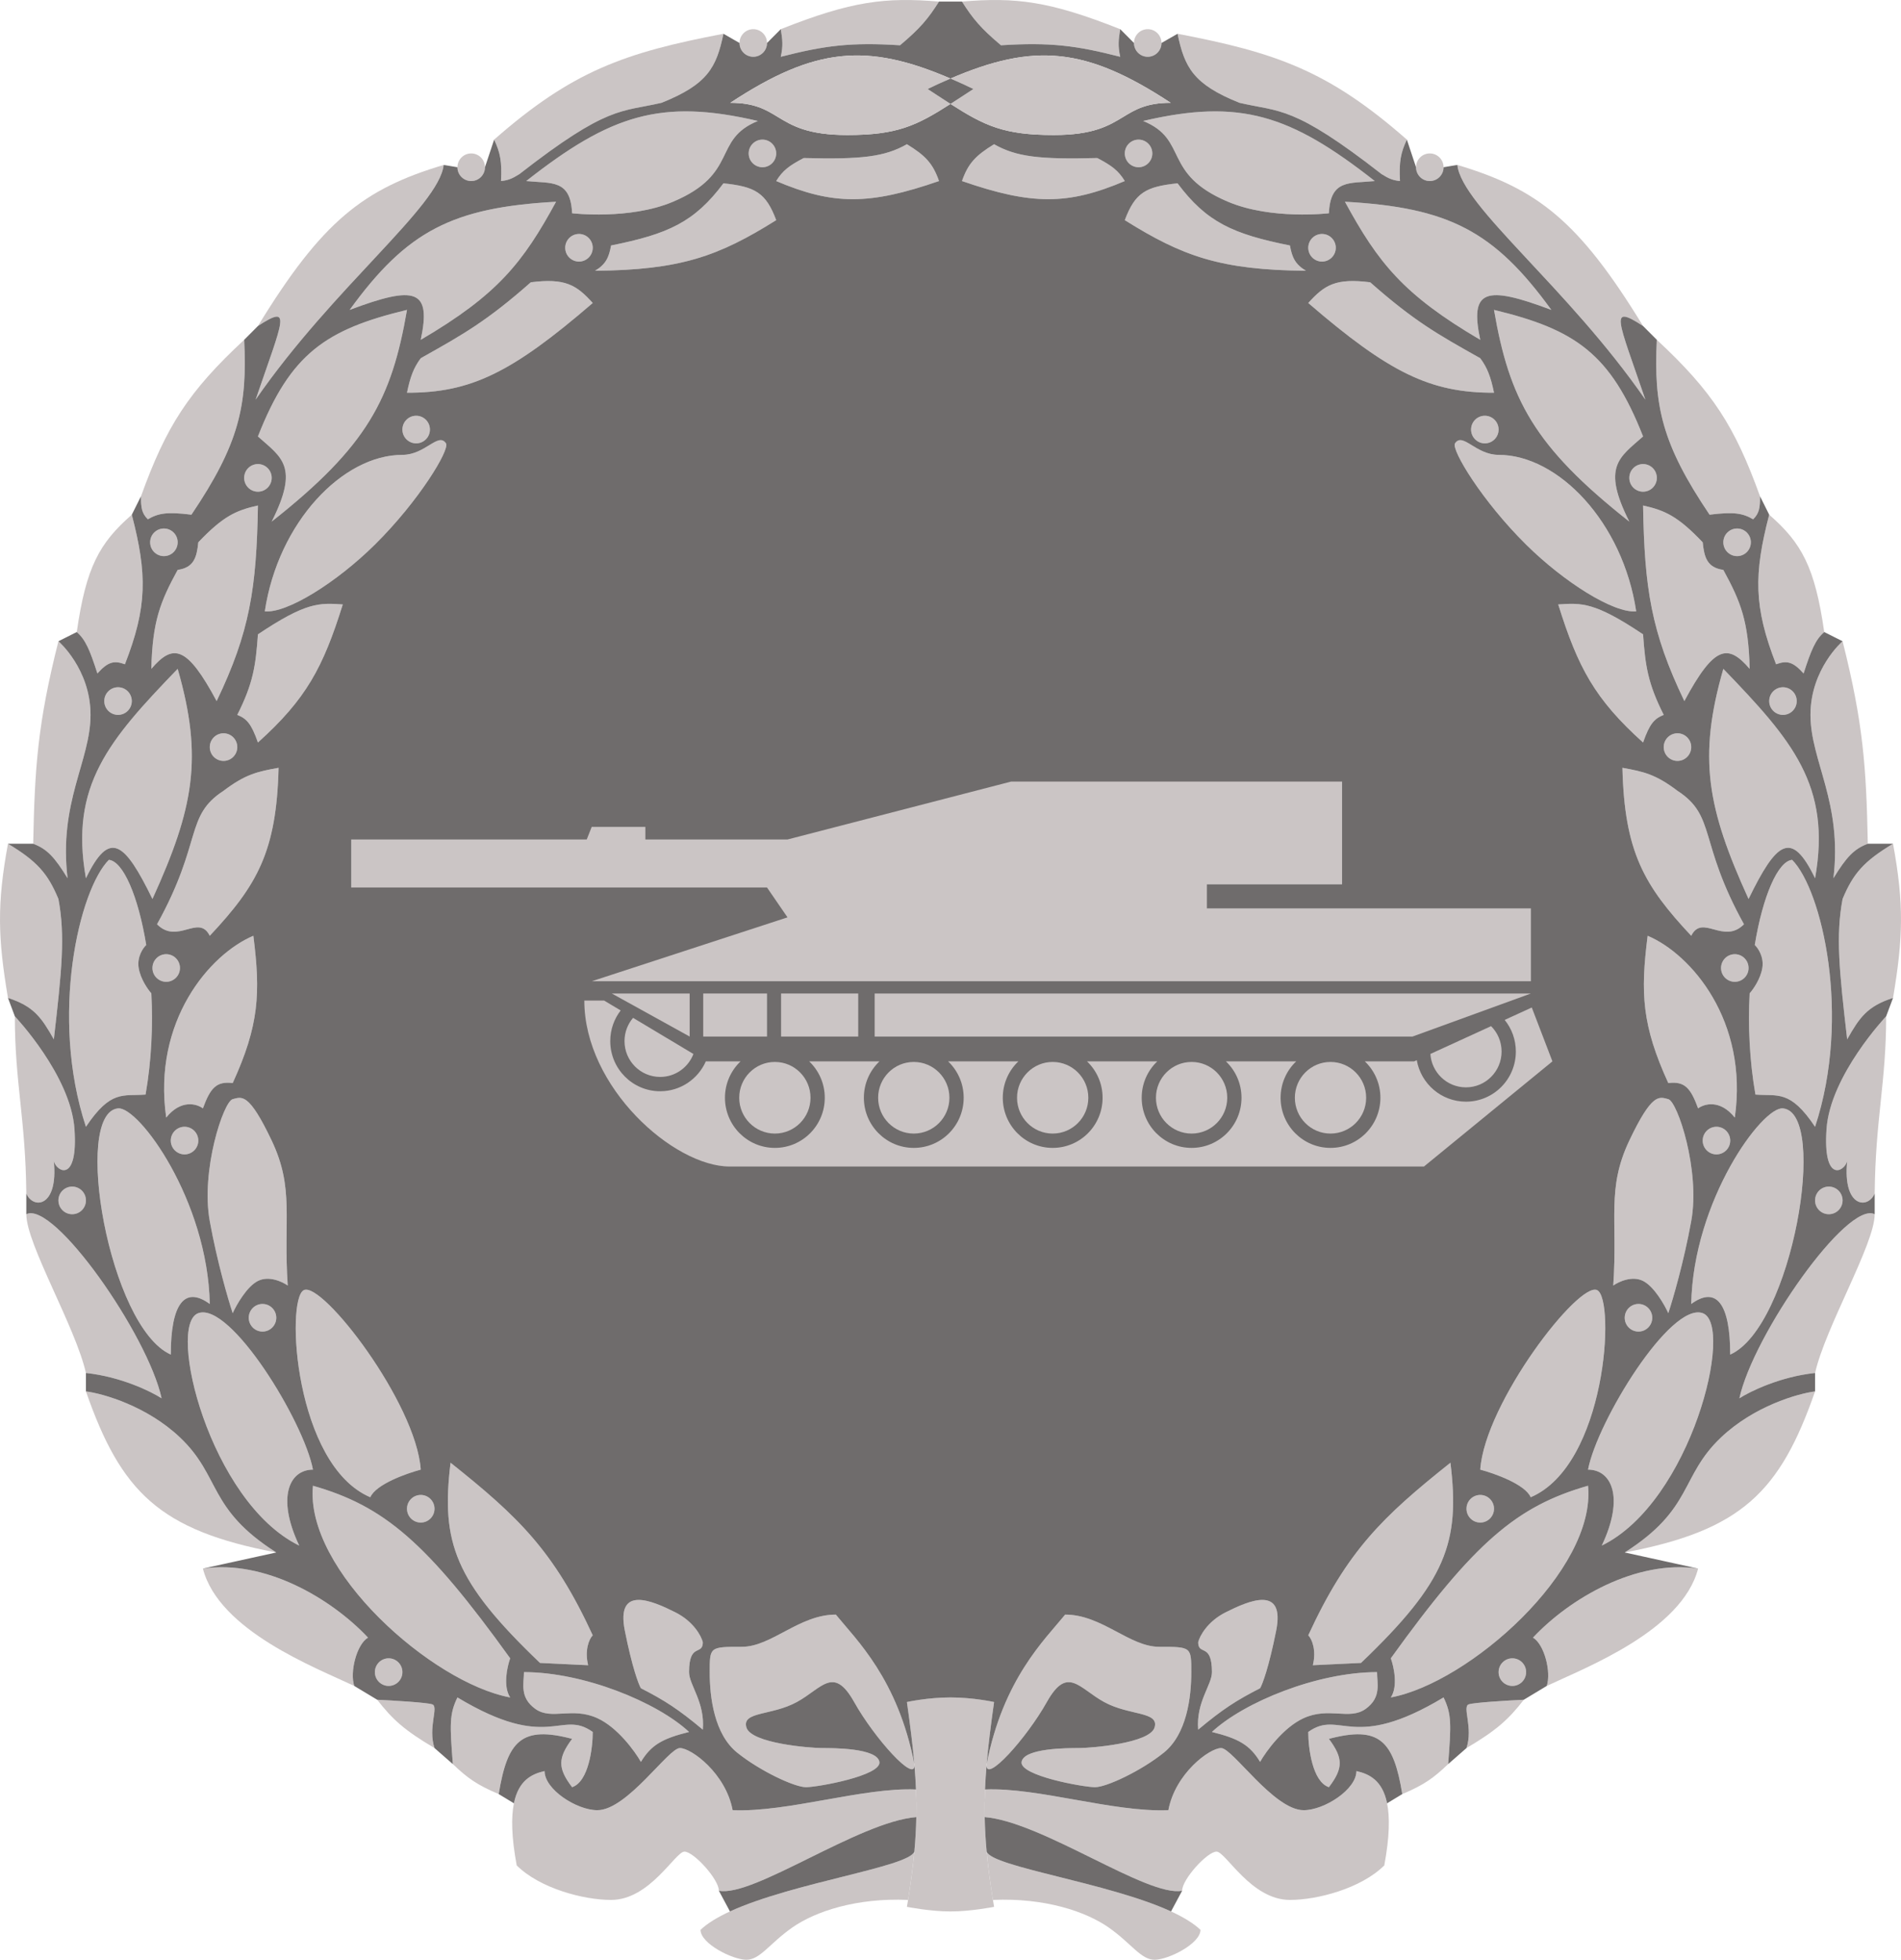 <svg width="163" height="168" viewBox="0 0 163 168" fill="none" xmlns="http://www.w3.org/2000/svg">
<path d="M77.86 162.871C73.437 162.674 69.898 163.858 67.931 165.238C65.965 166.619 65.178 168 63.999 168C62.819 168 60.066 166.619 60.066 165.436C60.671 164.861 61.546 164.338 62.59 163.858C67.999 161.374 77.948 160.051 78.401 158.729C78.283 160.007 78.104 161.36 77.86 162.871Z" fill="#CBC5C5"/>
<path d="M78.401 151.228C78.402 151.242 78.403 151.255 78.404 151.269C78.522 152.937 74.996 149.038 73.24 145.907C71.471 142.751 70.488 144.724 68.325 145.907C66.162 147.091 63.605 146.696 63.999 148.077C64.392 149.458 69.504 149.852 70.488 149.852C71.471 149.852 75.207 149.852 75.403 151.036C75.6 152.219 70.094 153.206 69.111 153.206C68.128 153.206 65.178 151.825 63.212 150.247C61.246 148.669 60.853 145.513 60.853 143.343C60.853 141.173 60.853 141.173 63.605 141.173C66.162 141.173 68.521 138.411 71.667 138.411C73.437 140.581 76.976 143.935 78.401 151.228Z" fill="#CBC5C5"/>
<path d="M59.083 143.343C59.083 140.778 60.263 141.962 60.263 140.778C60.132 140.252 59.476 139.003 57.903 138.214C55.937 137.228 52.791 135.847 53.577 139.792C54.206 142.948 54.757 144.395 54.954 144.724C57.001 145.773 58.159 146.515 60.263 148.274C60.459 145.907 59.083 144.447 59.083 143.343Z" fill="#CBC5C5"/>
<path d="M59.083 148.471C56.33 145.907 50.038 143.343 44.925 143.343C44.925 144.329 44.532 145.513 45.908 146.499C47.285 147.485 49.055 146.302 51.218 147.288C52.948 148.077 54.429 150.115 54.954 151.036C55.831 149.599 56.763 149.046 59.083 148.471Z" fill="#CBC5C5"/>
<path d="M49.055 153.206C50.47 152.732 50.824 149.852 50.824 148.471C48.071 146.499 47.088 150.247 39.223 145.513C38.53 146.941 38.562 147.809 38.83 151.228C40.088 152.43 40.907 153.014 42.762 153.797C43.508 149.23 44.708 147.912 49.055 149.063C47.836 150.705 47.802 151.564 49.055 153.206Z" fill="#CBC5C5"/>
<path d="M61.639 162.082C61.639 161.096 59.476 158.729 58.69 158.729C57.903 158.729 55.74 162.871 52.397 162.871C50.034 162.871 46.294 161.885 44.305 159.912C43.85 157.465 43.825 155.77 44.065 154.587C44.463 152.624 45.591 152.071 46.695 151.825C46.695 153.403 49.448 155.178 51.218 155.178C53.774 155.178 57.313 149.852 58.296 149.852C59.279 149.852 62.229 152.022 62.819 155.178C67.538 155.376 74.027 153.206 78.541 153.403C78.574 154.203 78.583 154.985 78.568 155.77C73.634 156.165 64.589 162.674 61.639 162.082Z" fill="#CBC5C5"/>
<path d="M50.431 142.751C50.116 141.489 50.497 140.515 50.824 140.187C47.484 132.94 44.458 130.03 38.633 125.392C37.799 132.222 38.98 135.552 46.302 142.554L50.431 142.751Z" fill="#CBC5C5"/>
<path d="M32.144 143.343C32.144 143.996 32.672 144.526 33.324 144.526C33.975 144.526 34.504 143.996 34.504 143.343C34.504 142.689 33.975 142.159 33.324 142.159C32.672 142.159 32.144 142.689 32.144 143.343Z" fill="#CBC5C5"/>
<path d="M34.897 129.337C34.897 129.991 35.425 130.521 36.077 130.521C36.728 130.521 37.257 129.991 37.257 129.337C37.257 128.684 36.728 128.154 36.077 128.154C35.425 128.154 34.897 128.684 34.897 129.337Z" fill="#CBC5C5"/>
<path d="M21.329 112.965C21.329 113.619 21.858 114.149 22.509 114.149C23.161 114.149 23.689 113.619 23.689 112.965C23.689 112.311 23.161 111.782 22.509 111.782C21.858 111.782 21.329 112.311 21.329 112.965Z" fill="#CBC5C5"/>
<path d="M5.009 102.905C5.009 103.559 5.537 104.088 6.189 104.088C6.84 104.088 7.368 103.559 7.368 102.905C7.368 102.251 6.84 101.721 6.189 101.721C5.537 101.721 5.009 102.251 5.009 102.905Z" fill="#CBC5C5"/>
<path d="M14.644 97.776C14.644 98.43 15.172 98.96 15.824 98.96C16.475 98.96 17.003 98.43 17.003 97.776C17.003 97.123 16.475 96.593 15.824 96.593C15.172 96.593 14.644 97.123 14.644 97.776Z" fill="#CBC5C5"/>
<path d="M13.071 82.982C13.071 83.635 13.599 84.165 14.251 84.165C14.902 84.165 15.43 83.635 15.43 82.982C15.43 82.328 14.902 81.798 14.251 81.798C13.599 81.798 13.071 82.328 13.071 82.982Z" fill="#CBC5C5"/>
<path d="M8.941 60.1C8.941 60.754 9.47 61.283 10.121 61.283C10.773 61.283 11.301 60.754 11.301 60.1C11.301 59.446 10.773 58.916 10.121 58.916C9.47 58.916 8.941 59.446 8.941 60.1Z" fill="#CBC5C5"/>
<path d="M17.987 64.045C17.987 64.699 18.515 65.229 19.166 65.229C19.818 65.229 20.346 64.699 20.346 64.045C20.346 63.391 19.818 62.862 19.166 62.862C18.515 62.862 17.987 63.391 17.987 64.045Z" fill="#CBC5C5"/>
<path d="M12.874 46.489C12.874 47.143 13.402 47.673 14.054 47.673C14.706 47.673 15.234 47.143 15.234 46.489C15.234 45.836 14.706 45.306 14.054 45.306C13.402 45.306 12.874 45.836 12.874 46.489Z" fill="#CBC5C5"/>
<path d="M20.936 40.966C20.936 41.62 21.464 42.15 22.116 42.15C22.767 42.15 23.296 41.62 23.296 40.966C23.296 40.312 22.767 39.782 22.116 39.782C21.464 39.782 20.936 40.312 20.936 40.966Z" fill="#CBC5C5"/>
<path d="M34.504 36.824C34.504 37.477 35.032 38.007 35.684 38.007C36.335 38.007 36.863 37.477 36.863 36.824C36.863 36.17 36.335 35.64 35.684 35.64C35.032 35.64 34.504 36.17 34.504 36.824Z" fill="#CBC5C5"/>
<path d="M48.465 21.24C48.465 21.894 48.993 22.424 49.645 22.424C50.296 22.424 50.824 21.894 50.824 21.24C50.824 20.587 50.296 20.057 49.645 20.057C48.993 20.057 48.465 20.587 48.465 21.24Z" fill="#CBC5C5"/>
<path d="M39.223 14.336C39.223 14.99 39.751 15.52 40.403 15.52C41.054 15.52 41.583 14.99 41.583 14.336C41.583 13.682 41.054 13.153 40.403 13.153C39.751 13.153 39.223 13.682 39.223 14.336Z" fill="#CBC5C5"/>
<path d="M64.195 13.153C64.195 13.806 64.724 14.336 65.375 14.336C66.027 14.336 66.555 13.806 66.555 13.153C66.555 12.499 66.027 11.969 65.375 11.969C64.724 11.969 64.195 12.499 64.195 13.153Z" fill="#CBC5C5"/>
<path d="M63.409 3.684C63.409 4.338 63.937 4.868 64.589 4.868C65.24 4.868 65.768 4.338 65.768 3.684C65.768 3.031 65.24 2.501 64.589 2.501C63.937 2.501 63.409 3.031 63.409 3.684Z" fill="#CBC5C5"/>
<path d="M43.745 142.159C43.483 142.883 43.116 144.566 43.745 145.513C37.056 144.273 26.12 134.609 26.835 127.365C32.94 129.111 36.579 132.207 43.745 142.159Z" fill="#CBC5C5"/>
<path d="M36.077 125.984C35.684 120.264 27.622 109.809 26.049 110.598C24.476 111.387 25.262 125.59 31.751 128.351C32.223 127.247 34.831 126.313 36.077 125.984Z" fill="#CBC5C5"/>
<path d="M31.554 140.384C28.408 137.031 22.706 133.677 17.397 134.466C18.773 139.792 27.032 142.948 30.375 144.526C29.981 143.343 30.571 140.976 31.554 140.384Z" fill="#CBC5C5"/>
<path d="M37.257 149.852C36.667 148.077 37.65 146.302 37.06 146.104C36.588 145.947 33.717 145.776 32.341 145.71C33.678 147.434 34.721 148.353 37.257 149.852Z" fill="#CBC5C5"/>
<path d="M26.835 125.984C26.049 121.842 19.756 111.584 17.003 112.571C14.251 113.557 17.987 128.746 25.655 132.494C23.689 128.351 24.819 125.984 26.835 125.984Z" fill="#CBC5C5"/>
<path d="M24.672 110.203C24.279 104.483 25.262 101.919 23.296 97.776C21.329 93.634 20.739 94.028 19.953 94.226C19.166 94.423 17.2 100.341 17.987 104.68C18.616 108.152 19.56 111.387 19.953 112.571C20.281 111.847 21.172 110.282 22.116 109.809C23.06 109.336 24.213 109.875 24.672 110.203Z" fill="#CBC5C5"/>
<path d="M17.987 111.782C17.81 102.905 11.891 94.837 10.121 95.015C6.189 95.409 9.335 113.754 14.644 116.121C14.644 111.782 15.824 110.203 17.987 111.782Z" fill="#CBC5C5"/>
<path d="M23.689 133.085C17.79 129.337 18.97 126.576 15.43 123.222C12.599 120.54 8.876 119.475 7.368 119.277C10.373 127.891 13.663 131.19 23.689 133.085Z" fill="#CBC5C5"/>
<path d="M13.857 119.869C12.678 114.442 4.616 102.905 2.256 104.088C2.256 106.653 6.477 113.754 7.368 117.699C10.357 118.015 12.94 119.277 13.857 119.869Z" fill="#CBC5C5"/>
<path d="M21.723 80.22C17.987 81.798 13.071 87.519 14.251 95.804C15.509 94.226 16.872 94.62 17.397 95.015C18.039 93.26 18.555 92.672 19.953 92.845C22.217 87.896 22.35 85.135 21.723 80.22Z" fill="#CBC5C5"/>
<path d="M9.335 73.711C6.779 76.275 4.245 87.129 7.368 96.593C9.513 93.39 10.549 93.985 12.481 93.831C12.997 90.881 13.12 87.892 12.976 85.152C12.68 84.823 12.048 83.929 11.891 82.982C11.734 82.035 12.257 81.272 12.538 81.009C11.848 76.786 10.544 73.823 9.335 73.711Z" fill="#CBC5C5"/>
<path d="M1.273 87.124C1.273 92.845 2.194 95.882 2.256 102.313C2.846 103.694 5.009 103.497 4.616 99.552C4.897 100.492 6.7 101.396 6.385 96.79C6.07 92.184 1.273 87.124 1.273 87.124Z" fill="#CBC5C5"/>
<path d="M23.886 65.82C23.711 73.016 22.045 75.892 17.987 80.22C17.032 78.31 15.234 81.009 13.464 79.234C17.397 72.133 15.824 69.963 19.166 67.793C21.039 66.373 22.062 66.148 23.886 65.82Z" fill="#CBC5C5"/>
<path d="M15.234 57.338C9.335 63.453 5.954 67.343 7.368 75.289C9.388 71.104 10.666 72.134 13.071 77.064C16.622 69.273 17.425 64.948 15.234 57.338Z" fill="#CBC5C5"/>
<path d="M4.616 89.097C5.302 83.149 5.599 80.22 5.009 77.064C4.098 74.873 3.173 73.827 0.683 72.33C-0.266 77.495 -0.188 80.381 0.683 85.546C2.904 86.263 3.562 87.236 4.616 89.097Z" fill="#CBC5C5"/>
<path d="M5.795 75.289C5.009 68.779 7.762 65.229 7.762 61.283C7.762 57.338 5.009 54.971 5.009 54.971C3.231 62.022 2.979 65.756 2.846 72.33C4.025 72.774 4.676 73.462 5.795 75.289Z" fill="#CBC5C5"/>
<path d="M29.391 51.815C27.699 57.227 26.257 59.924 22.116 63.651C21.549 62.029 21.149 61.605 20.346 61.283C21.712 58.575 21.926 57.064 22.116 54.38C26.256 51.604 27.383 51.678 29.391 51.815Z" fill="#CBC5C5"/>
<path d="M18.576 60.1C16.017 55.328 14.836 55.163 12.976 57.338C13.071 53.266 13.743 51.582 15.234 48.856C16.619 48.654 16.869 47.802 17.003 46.489C19.131 44.256 20.225 43.757 22.116 43.333C21.997 50.416 21.424 54.174 18.576 60.1Z" fill="#CBC5C5"/>
<path d="M11.301 44.122C8.512 46.56 7.383 48.612 6.582 54.182C7.338 54.83 7.712 55.745 8.352 57.733C9.248 56.736 9.766 56.594 10.711 56.944C12.628 52.038 12.631 49.232 11.301 44.122Z" fill="#CBC5C5"/>
<path d="M22.706 52.407C23.856 44.756 29.391 38.993 34.504 38.993C36.47 38.993 37.584 37.021 38.24 38.007C38.591 38.536 35.923 42.95 32.144 46.686C28.878 49.916 24.62 52.59 22.706 52.407Z" fill="#CBC5C5"/>
<path d="M34.897 26.566C27.941 28.241 24.906 30.306 22.116 37.415C24.153 39.225 25.683 39.985 23.296 44.714C31.504 38.242 33.582 34.195 34.897 26.566Z" fill="#CBC5C5"/>
<path d="M20.936 29.131C16.14 33.587 14.25 36.557 12.088 42.544C12.085 43.509 12.146 43.998 12.678 44.517C13.567 43.999 14.302 43.86 16.413 44.122C20.489 38.076 21.219 34.815 20.936 29.131Z" fill="#CBC5C5"/>
<path d="M47.678 17.295C38.792 17.788 34.9 19.79 29.981 26.566C35.65 24.431 36.997 24.823 36.077 29.131C42.676 25.259 44.831 22.524 47.678 17.295Z" fill="#CBC5C5"/>
<path d="M38.043 14.139C37.65 17.689 28.605 24.593 21.919 34.259C24.279 27.355 25.08 26.02 22.116 27.947C27.612 18.958 31.152 16.194 38.043 14.139Z" fill="#CBC5C5"/>
<path d="M50.824 25.974C49.422 24.422 48.467 23.828 45.515 24.199C41.75 27.521 39.715 28.665 36.241 30.616L36.077 30.709C35.46 31.543 35.179 32.308 34.897 33.667C40.375 33.679 43.889 31.948 50.824 25.974Z" fill="#CBC5C5"/>
<path d="M57.706 17.295C53.97 18.873 49.055 18.281 49.055 18.281C48.921 15.362 47.314 15.737 45.122 15.52C52.375 9.82 56.69 8.437 64.982 10.371C61.049 11.969 63.409 14.886 57.706 17.295Z" fill="#CBC5C5"/>
<path d="M51.021 23.213C58.355 23.14 61.59 21.98 66.555 18.873C65.671 16.517 64.757 15.999 62.032 15.717C59.54 19.047 57.279 20.068 52.397 21.043C52.207 22.091 51.94 22.656 51.021 23.213Z" fill="#CBC5C5"/>
<path d="M62.032 2.895C61.431 5.762 60.701 7.222 56.723 8.813C53.227 9.623 52.116 9.017 44.532 14.928C43.897 15.327 43.552 15.459 42.959 15.52C43.048 13.868 42.896 13.09 42.369 11.969C49.097 6.063 53.578 4.511 62.032 2.895Z" fill="#CBC5C5"/>
<path d="M80.516 15.52C79.989 14.021 79.368 13.346 77.763 12.364C75.856 13.445 73.885 13.678 68.915 13.547C67.652 14.207 67.106 14.629 66.555 15.52C71.449 17.598 74.528 17.591 80.516 15.52Z" fill="#CBC5C5"/>
<path d="M80.516 0.134C79.583 1.607 78.898 2.43 77.173 3.881C72.94 3.612 70.729 3.903 66.948 4.868C67.152 3.945 67.101 3.424 66.948 2.501C73.042 0.082 75.918 -0.247 80.516 0.134Z" fill="#CBC5C5"/>
<path d="M85.14 162.871C89.563 162.674 93.102 163.858 95.069 165.238C97.035 166.619 97.822 168 99.001 168C100.181 168 102.934 166.619 102.934 165.436C102.329 164.861 101.454 164.338 100.41 163.858C95.001 161.374 85.052 160.051 84.599 158.729C84.717 160.007 84.896 161.36 85.14 162.871Z" fill="#CBC5C5"/>
<path d="M84.599 151.228C84.598 151.242 84.597 151.255 84.596 151.269C84.478 152.937 88.004 149.038 89.76 145.907C91.529 142.751 92.512 144.724 94.675 145.907C96.838 147.091 99.395 146.696 99.001 148.077C98.608 149.458 93.496 149.852 92.512 149.852C91.529 149.852 87.793 149.852 87.597 151.036C87.4 152.219 92.906 153.206 93.889 153.206C94.872 153.206 97.822 151.825 99.788 150.247C101.754 148.669 102.147 145.513 102.147 143.343C102.147 141.173 102.147 141.173 99.395 141.173C96.838 141.173 94.479 138.411 91.333 138.411C89.563 140.581 86.024 143.935 84.599 151.228Z" fill="#CBC5C5"/>
<path d="M103.917 143.343C103.917 140.778 102.737 141.962 102.737 140.778C102.868 140.252 103.524 139.003 105.097 138.214C107.063 137.228 110.209 135.847 109.423 139.792C108.794 142.948 108.243 144.395 108.046 144.724C105.999 145.773 104.841 146.515 102.737 148.274C102.541 145.907 103.917 144.447 103.917 143.343Z" fill="#CBC5C5"/>
<path d="M103.917 148.471C106.67 145.907 112.962 143.343 118.075 143.343C118.075 144.329 118.468 145.513 117.092 146.499C115.715 147.485 113.945 146.302 111.782 147.288C110.052 148.077 108.571 150.115 108.046 151.036C107.17 149.599 106.237 149.046 103.917 148.471Z" fill="#CBC5C5"/>
<path d="M113.945 153.206C112.53 152.732 112.176 149.852 112.176 148.471C114.929 146.499 115.912 150.247 123.777 145.513C124.47 146.941 124.438 147.809 124.17 151.228C122.912 152.43 122.093 153.014 120.238 153.797C119.492 149.23 118.292 147.912 113.945 149.063C115.164 150.705 115.198 151.564 113.945 153.206Z" fill="#CBC5C5"/>
<path d="M101.361 162.082C101.361 161.096 103.524 158.729 104.31 158.729C105.097 158.729 107.26 162.871 110.603 162.871C112.966 162.871 116.706 161.885 118.695 159.912C119.15 157.465 119.175 155.77 118.935 154.587C118.537 152.624 117.409 152.071 116.305 151.825C116.305 153.403 113.552 155.178 111.782 155.178C109.226 155.178 105.687 149.852 104.704 149.852C103.721 149.852 100.771 152.022 100.181 155.178C95.462 155.376 88.973 153.206 84.459 153.403C84.426 154.203 84.417 154.985 84.432 155.77C89.366 156.165 98.411 162.674 101.361 162.082Z" fill="#CBC5C5"/>
<path d="M112.569 142.751C112.884 141.489 112.503 140.515 112.176 140.187C115.516 132.94 118.542 130.03 124.367 125.392C125.201 132.222 124.02 135.552 116.698 142.554L112.569 142.751Z" fill="#CBC5C5"/>
<path d="M130.856 143.343C130.856 143.996 130.328 144.526 129.676 144.526C129.024 144.526 128.496 143.996 128.496 143.343C128.496 142.689 129.024 142.159 129.676 142.159C130.328 142.159 130.856 142.689 130.856 143.343Z" fill="#CBC5C5"/>
<path d="M128.103 129.337C128.103 129.991 127.575 130.521 126.923 130.521C126.272 130.521 125.743 129.991 125.743 129.337C125.743 128.684 126.272 128.154 126.923 128.154C127.575 128.154 128.103 128.684 128.103 129.337Z" fill="#CBC5C5"/>
<path d="M141.671 112.965C141.671 113.619 141.142 114.149 140.491 114.149C139.839 114.149 139.311 113.619 139.311 112.965C139.311 112.311 139.839 111.782 140.491 111.782C141.142 111.782 141.671 112.311 141.671 112.965Z" fill="#CBC5C5"/>
<path d="M157.991 102.905C157.991 103.559 157.463 104.088 156.811 104.088C156.16 104.088 155.632 103.559 155.632 102.905C155.632 102.251 156.16 101.721 156.811 101.721C157.463 101.721 157.991 102.251 157.991 102.905Z" fill="#CBC5C5"/>
<path d="M148.356 97.776C148.356 98.43 147.828 98.96 147.176 98.96C146.525 98.96 145.997 98.43 145.997 97.776C145.997 97.123 146.525 96.593 147.176 96.593C147.828 96.593 148.356 97.123 148.356 97.776Z" fill="#CBC5C5"/>
<path d="M149.929 82.982C149.929 83.635 149.401 84.165 148.749 84.165C148.098 84.165 147.57 83.635 147.57 82.982C147.57 82.328 148.098 81.798 148.749 81.798C149.401 81.798 149.929 82.328 149.929 82.982Z" fill="#CBC5C5"/>
<path d="M154.059 60.1C154.059 60.754 153.53 61.283 152.879 61.283C152.227 61.283 151.699 60.754 151.699 60.1C151.699 59.446 152.227 58.916 152.879 58.916C153.53 58.916 154.059 59.446 154.059 60.1Z" fill="#CBC5C5"/>
<path d="M145.013 64.045C145.013 64.699 144.485 65.229 143.834 65.229C143.182 65.229 142.654 64.699 142.654 64.045C142.654 63.391 143.182 62.862 143.834 62.862C144.485 62.862 145.013 63.391 145.013 64.045Z" fill="#CBC5C5"/>
<path d="M150.126 46.489C150.126 47.143 149.598 47.673 148.946 47.673C148.294 47.673 147.766 47.143 147.766 46.489C147.766 45.836 148.294 45.306 148.946 45.306C149.598 45.306 150.126 45.836 150.126 46.489Z" fill="#CBC5C5"/>
<path d="M142.064 40.966C142.064 41.62 141.536 42.15 140.884 42.15C140.233 42.15 139.704 41.62 139.704 40.966C139.704 40.312 140.233 39.782 140.884 39.782C141.536 39.782 142.064 40.312 142.064 40.966Z" fill="#CBC5C5"/>
<path d="M128.496 36.824C128.496 37.477 127.968 38.007 127.316 38.007C126.665 38.007 126.137 37.477 126.137 36.824C126.137 36.17 126.665 35.64 127.316 35.64C127.968 35.64 128.496 36.17 128.496 36.824Z" fill="#CBC5C5"/>
<path d="M114.535 21.24C114.535 21.894 114.007 22.424 113.356 22.424C112.704 22.424 112.176 21.894 112.176 21.24C112.176 20.587 112.704 20.057 113.356 20.057C114.007 20.057 114.535 20.587 114.535 21.24Z" fill="#CBC5C5"/>
<path d="M123.777 14.336C123.777 14.99 123.249 15.52 122.597 15.52C121.946 15.52 121.417 14.99 121.417 14.336C121.417 13.682 121.946 13.153 122.597 13.153C123.249 13.153 123.777 13.682 123.777 14.336Z" fill="#CBC5C5"/>
<path d="M98.805 13.153C98.805 13.806 98.276 14.336 97.625 14.336C96.973 14.336 96.445 13.806 96.445 13.153C96.445 12.499 96.973 11.969 97.625 11.969C98.276 11.969 98.805 12.499 98.805 13.153Z" fill="#CBC5C5"/>
<path d="M99.591 3.684C99.591 4.338 99.063 4.868 98.411 4.868C97.76 4.868 97.232 4.338 97.232 3.684C97.232 3.031 97.76 2.501 98.411 2.501C99.063 2.501 99.591 3.031 99.591 3.684Z" fill="#CBC5C5"/>
<path d="M119.255 142.159C119.517 142.883 119.884 144.566 119.255 145.513C125.944 144.273 136.88 134.609 136.165 127.365C130.061 129.111 126.421 132.207 119.255 142.159Z" fill="#CBC5C5"/>
<path d="M126.923 125.984C127.316 120.264 135.378 109.809 136.951 110.598C138.525 111.387 137.738 125.59 131.249 128.351C130.777 127.247 128.169 126.313 126.923 125.984Z" fill="#CBC5C5"/>
<path d="M131.446 140.384C134.592 137.031 140.294 133.677 145.603 134.466C144.227 139.792 135.968 142.948 132.626 144.526C133.019 143.343 132.429 140.976 131.446 140.384Z" fill="#CBC5C5"/>
<path d="M125.743 149.852C126.333 148.077 125.35 146.302 125.94 146.104C126.412 145.947 129.283 145.776 130.659 145.71C129.322 147.434 128.279 148.353 125.743 149.852Z" fill="#CBC5C5"/>
<path d="M136.165 125.984C136.951 121.842 143.244 111.584 145.997 112.571C148.749 113.557 145.013 128.746 137.345 132.494C139.311 128.351 138.181 125.984 136.165 125.984Z" fill="#CBC5C5"/>
<path d="M138.328 110.203C138.721 104.483 137.738 101.919 139.704 97.776C141.671 93.634 142.261 94.028 143.047 94.226C143.834 94.423 145.8 100.341 145.013 104.68C144.384 108.152 143.44 111.387 143.047 112.571C142.719 111.847 141.828 110.282 140.884 109.809C139.94 109.336 138.787 109.875 138.328 110.203Z" fill="#CBC5C5"/>
<path d="M145.013 111.782C145.19 102.905 151.109 94.837 152.879 95.015C156.811 95.409 153.665 113.754 148.356 116.121C148.356 111.782 147.176 110.203 145.013 111.782Z" fill="#CBC5C5"/>
<path d="M139.311 133.085C145.21 129.337 144.03 126.576 147.57 123.222C150.401 120.54 154.124 119.475 155.632 119.277C152.627 127.891 149.337 131.19 139.311 133.085Z" fill="#CBC5C5"/>
<path d="M149.143 119.869C150.322 114.442 158.384 102.905 160.744 104.088C160.744 106.653 156.523 113.754 155.632 117.699C152.643 118.015 150.06 119.277 149.143 119.869Z" fill="#CBC5C5"/>
<path d="M141.277 80.22C145.013 81.798 149.929 87.519 148.749 95.804C147.491 94.226 146.128 94.62 145.603 95.015C144.961 93.26 144.445 92.672 143.047 92.845C140.783 87.896 140.65 85.135 141.277 80.22Z" fill="#CBC5C5"/>
<path d="M153.665 73.711C156.221 76.275 158.755 87.129 155.632 96.593C153.487 93.39 152.451 93.985 150.519 93.831C150.003 90.881 149.88 87.892 150.023 85.152C150.32 84.823 150.952 83.929 151.109 82.982C151.266 82.035 150.743 81.272 150.462 81.009C151.152 76.786 152.456 73.823 153.665 73.711Z" fill="#CBC5C5"/>
<path d="M161.727 87.124C161.727 92.845 160.806 95.882 160.744 102.313C160.154 103.694 157.991 103.497 158.384 99.552C158.103 100.492 156.299 101.396 156.615 96.79C156.93 92.184 161.727 87.124 161.727 87.124Z" fill="#CBC5C5"/>
<path d="M139.114 65.82C139.289 73.016 140.955 75.892 145.013 80.22C145.969 78.31 147.766 81.009 149.536 79.234C145.603 72.133 147.176 69.963 143.834 67.793C141.961 66.373 140.938 66.148 139.114 65.82Z" fill="#CBC5C5"/>
<path d="M147.766 57.338C153.665 63.453 157.046 67.343 155.632 75.289C153.612 71.104 152.334 72.134 149.929 77.064C146.378 69.273 145.575 64.948 147.766 57.338Z" fill="#CBC5C5"/>
<path d="M158.384 89.097C157.698 83.149 157.401 80.22 157.991 77.064C158.902 74.873 159.827 73.827 162.317 72.33C163.266 77.495 163.188 80.381 162.317 85.546C160.096 86.263 159.438 87.236 158.384 89.097Z" fill="#CBC5C5"/>
<path d="M157.205 75.289C157.991 68.779 155.238 65.229 155.238 61.283C155.238 57.338 157.991 54.971 157.991 54.971C159.769 62.022 160.021 65.756 160.154 72.33C158.975 72.774 158.324 73.462 157.205 75.289Z" fill="#CBC5C5"/>
<path d="M133.609 51.815C135.301 57.227 136.743 59.924 140.884 63.651C141.451 62.029 141.851 61.605 142.654 61.283C141.289 58.575 141.074 57.064 140.884 54.38C136.744 51.604 135.618 51.678 133.609 51.815Z" fill="#CBC5C5"/>
<path d="M144.424 60.1C146.983 55.328 148.164 55.163 150.023 57.338C149.929 53.266 149.257 51.582 147.766 48.856C146.381 48.654 146.131 47.802 145.997 46.489C143.869 44.256 142.775 43.757 140.884 43.333C141.003 50.416 141.576 54.174 144.424 60.1Z" fill="#CBC5C5"/>
<path d="M151.699 44.122C154.488 46.56 155.617 48.612 156.418 54.182C155.662 54.83 155.288 55.745 154.648 57.733C153.752 56.736 153.234 56.594 152.289 56.944C150.372 52.038 150.369 49.232 151.699 44.122Z" fill="#CBC5C5"/>
<path d="M140.294 52.407C139.144 44.756 133.609 38.993 128.496 38.993C126.53 38.993 125.416 37.021 124.76 38.007C124.409 38.536 127.077 42.95 130.856 46.686C134.122 49.916 138.38 52.59 140.294 52.407Z" fill="#CBC5C5"/>
<path d="M128.103 26.566C135.059 28.241 138.094 30.306 140.884 37.415C138.847 39.225 137.317 39.985 139.704 44.714C131.496 38.242 129.418 34.195 128.103 26.566Z" fill="#CBC5C5"/>
<path d="M142.064 29.131C146.86 33.587 148.75 36.557 150.912 42.544C150.915 43.509 150.854 43.998 150.322 44.517C149.433 43.999 148.698 43.86 146.586 44.122C142.511 38.076 141.781 34.815 142.064 29.131Z" fill="#CBC5C5"/>
<path d="M115.322 17.295C124.208 17.788 128.1 19.79 133.019 26.566C127.35 24.431 126.003 24.823 126.923 29.131C120.324 25.259 118.169 22.524 115.322 17.295Z" fill="#CBC5C5"/>
<path d="M124.957 14.139C125.35 17.689 134.395 24.593 141.081 34.259C138.721 27.355 137.92 26.02 140.884 27.947C135.388 18.958 131.848 16.194 124.957 14.139Z" fill="#CBC5C5"/>
<path d="M112.176 25.974C113.578 24.422 114.533 23.828 117.485 24.199C121.25 27.521 123.285 28.665 126.759 30.616L126.923 30.709C127.54 31.543 127.821 32.308 128.103 33.667C122.625 33.679 119.111 31.948 112.176 25.974Z" fill="#CBC5C5"/>
<path d="M105.294 17.295C109.03 18.873 113.945 18.281 113.945 18.281C114.079 15.362 115.686 15.737 117.878 15.52C110.625 9.82 106.31 8.437 98.018 10.371C101.951 11.969 99.591 14.886 105.294 17.295Z" fill="#CBC5C5"/>
<path d="M111.979 23.213C104.645 23.14 101.41 21.98 96.445 18.873C97.329 16.517 98.243 15.999 100.968 15.717C103.46 19.047 105.72 20.068 110.603 21.043C110.793 22.091 111.06 22.656 111.979 23.213Z" fill="#CBC5C5"/>
<path d="M100.968 2.895C101.569 5.762 102.299 7.222 106.277 8.813C109.774 9.623 110.884 9.017 118.468 14.928C119.103 15.327 119.448 15.459 120.041 15.52C119.952 13.868 120.104 13.09 120.631 11.969C113.903 6.063 109.422 4.511 100.968 2.895Z" fill="#CBC5C5"/>
<path d="M82.484 15.52C83.011 14.021 83.632 13.346 85.237 12.364C87.144 13.445 89.115 13.678 94.085 13.547C95.348 14.207 95.894 14.629 96.445 15.52C91.551 17.598 88.472 17.591 82.484 15.52Z" fill="#CBC5C5"/>
<path d="M82.484 0.134C83.417 1.607 84.102 2.43 85.827 3.881C90.06 3.612 92.271 3.903 96.052 4.868C95.848 3.945 95.899 3.424 96.052 2.501C89.958 0.082 87.082 -0.247 82.484 0.134Z" fill="#CBC5C5"/>
<path d="M77.763 163.463C77.763 163.463 79.73 163.858 81.5 163.858C83.27 163.858 85.237 163.463 85.237 163.463C85.204 163.263 85.171 163.066 85.14 162.871C84.896 161.36 84.717 160.007 84.599 158.729C84.505 157.709 84.45 156.737 84.432 155.77C84.417 154.985 84.426 154.203 84.459 153.403C84.487 152.711 84.533 152.004 84.596 151.269L84.599 151.228C84.736 149.64 84.951 147.915 85.237 145.907C85.237 145.907 83.466 145.513 81.5 145.513C79.534 145.513 77.763 145.907 77.763 145.907C78.049 147.915 78.264 149.64 78.401 151.228L78.404 151.269C78.467 152.004 78.513 152.711 78.541 153.403C78.574 154.203 78.583 154.985 78.568 155.77C78.55 156.737 78.495 157.709 78.401 158.729C78.283 160.007 78.104 161.36 77.86 162.871C77.829 163.066 77.796 163.263 77.763 163.463Z" fill="#CBC5C5"/>
<path fill-rule="evenodd" clip-rule="evenodd" d="M77.763 145.907C77.763 145.907 79.534 145.513 81.5 145.513C83.466 145.513 85.237 145.907 85.237 145.907C84.951 147.915 84.736 149.64 84.599 151.228C86.024 143.935 89.563 140.581 91.333 138.411C94.479 138.411 96.838 141.173 99.395 141.173C102.147 141.173 102.147 141.173 102.147 143.343C102.147 145.513 101.754 148.669 99.788 150.247C97.822 151.825 94.872 153.206 93.889 153.206C92.906 153.206 87.4 152.219 87.597 151.036C87.793 149.852 91.529 149.852 92.512 149.852C93.496 149.852 98.608 149.458 99.001 148.077C99.395 146.696 96.838 147.091 94.675 145.907C92.512 144.724 91.529 142.751 89.76 145.907C88.004 149.038 84.478 152.937 84.596 151.269C84.533 152.004 84.487 152.711 84.459 153.403C88.973 153.206 95.462 155.376 100.181 155.178C100.771 152.022 103.721 149.852 104.704 149.852C105.687 149.852 109.226 155.178 111.782 155.178C113.552 155.178 116.305 153.403 116.305 151.825C117.409 152.071 118.537 152.624 118.935 154.587L120.238 153.797C119.492 149.23 118.292 147.912 113.945 149.063C115.164 150.705 115.198 151.564 113.945 153.206C112.53 152.732 112.176 149.852 112.176 148.471C114.929 146.499 115.912 150.247 123.777 145.513C124.47 146.941 124.438 147.809 124.17 151.228L125.743 149.852C126.333 148.077 125.35 146.302 125.94 146.104C126.412 145.947 129.283 145.776 130.659 145.71L132.626 144.526C133.019 143.343 132.429 140.976 131.446 140.384C134.592 137.031 140.294 133.677 145.603 134.466L139.311 133.085C145.21 129.337 144.03 126.576 147.57 123.222C150.401 120.54 154.124 119.475 155.632 119.277V117.699C152.643 118.015 150.06 119.277 149.143 119.869C150.322 114.442 158.384 102.905 160.744 104.088V102.313C160.154 103.694 157.991 103.497 158.384 99.552C158.103 100.492 156.299 101.396 156.615 96.79C156.93 92.184 161.727 87.124 161.727 87.124L162.317 85.546C160.096 86.263 159.438 87.236 158.384 89.097C157.698 83.149 157.401 80.22 157.991 77.064C158.902 74.873 159.827 73.827 162.317 72.33H160.154C158.975 72.774 158.324 73.462 157.205 75.289C157.991 68.779 155.238 65.229 155.238 61.283C155.238 57.338 157.991 54.971 157.991 54.971L156.418 54.182C155.662 54.83 155.288 55.745 154.648 57.733C153.752 56.736 153.234 56.594 152.289 56.944C150.372 52.038 150.369 49.232 151.699 44.122L150.912 42.544C150.915 43.509 150.854 43.998 150.322 44.517C149.433 43.999 148.698 43.86 146.586 44.122C142.511 38.076 141.781 34.815 142.064 29.131L140.884 27.947C137.92 26.02 138.721 27.355 141.081 34.259C134.395 24.593 125.35 17.689 124.957 14.139L123.777 14.336C123.777 14.99 123.249 15.52 122.597 15.52C121.946 15.52 121.417 14.99 121.417 14.336L120.631 11.969C120.104 13.09 119.952 13.868 120.041 15.52C119.448 15.459 119.103 15.327 118.468 14.928C110.884 9.017 109.774 9.623 106.277 8.813C102.299 7.222 101.569 5.762 100.968 2.895L99.591 3.684C99.591 4.338 99.063 4.868 98.411 4.868C97.76 4.868 97.232 4.338 97.232 3.684L96.052 2.501C95.899 3.424 95.848 3.945 96.052 4.868C92.271 3.903 90.06 3.612 85.827 3.881C84.102 2.43 83.417 1.607 82.484 0.134H82.483H80.517H80.516C79.583 1.607 78.898 2.43 77.173 3.881C72.94 3.612 70.729 3.903 66.948 4.868C67.152 3.945 67.101 3.424 66.948 2.501L65.768 3.684C65.768 4.338 65.24 4.868 64.589 4.868C63.937 4.868 63.409 4.338 63.409 3.684L62.032 2.895C61.431 5.762 60.701 7.222 56.723 8.813C53.227 9.623 52.116 9.017 44.532 14.928C43.897 15.327 43.552 15.459 42.959 15.52C43.048 13.868 42.896 13.09 42.369 11.969L41.583 14.336C41.583 14.99 41.054 15.52 40.403 15.52C39.751 15.52 39.223 14.99 39.223 14.336L38.043 14.139C37.65 17.689 28.605 24.593 21.919 34.259C24.279 27.355 25.08 26.02 22.116 27.947L20.936 29.131C21.219 34.815 20.489 38.076 16.413 44.122C14.302 43.86 13.567 43.999 12.678 44.517C12.146 43.998 12.085 43.509 12.088 42.544L11.301 44.122C12.631 49.232 12.628 52.038 10.711 56.944C9.766 56.594 9.248 56.736 8.352 57.733C7.712 55.745 7.338 54.83 6.582 54.182L5.009 54.971C5.009 54.971 7.762 57.338 7.762 61.283C7.762 65.229 5.009 68.779 5.795 75.289C4.676 73.462 4.025 72.774 2.846 72.33H0.683C3.173 73.827 4.098 74.873 5.009 77.064C5.599 80.22 5.302 83.149 4.616 89.097C3.562 87.236 2.904 86.263 0.683 85.546L1.273 87.124C1.273 87.124 6.07 92.184 6.385 96.79C6.7 101.396 4.897 100.492 4.616 99.552C5.009 103.497 2.846 103.694 2.256 102.313V104.088C4.616 102.905 12.678 114.442 13.857 119.869C12.94 119.277 10.357 118.015 7.368 117.699V119.277C8.876 119.475 12.599 120.54 15.43 123.222C18.97 126.576 17.79 129.337 23.689 133.085L17.397 134.466C22.706 133.677 28.408 137.031 31.554 140.384C30.571 140.976 29.981 143.343 30.375 144.526L32.341 145.71C33.717 145.776 36.588 145.947 37.06 146.104C37.65 146.302 36.667 148.077 37.257 149.852L38.83 151.228C38.562 147.809 38.53 146.941 39.223 145.513C47.088 150.247 48.071 146.499 50.824 148.471C50.824 149.852 50.47 152.732 49.055 153.206C47.802 151.564 47.836 150.705 49.055 149.063C44.708 147.912 43.508 149.23 42.762 153.797L44.065 154.587C44.463 152.624 45.591 152.071 46.695 151.825C46.695 153.403 49.448 155.178 51.218 155.178C53.774 155.178 57.313 149.852 58.296 149.852C59.279 149.852 62.229 152.022 62.819 155.178C67.538 155.376 74.027 153.206 78.541 153.403C78.513 152.711 78.467 152.004 78.404 151.269C78.522 152.937 74.996 149.038 73.24 145.907C71.471 142.751 70.488 144.724 68.325 145.907C66.162 147.091 63.605 146.696 63.999 148.077C64.392 149.458 69.504 149.852 70.488 149.852C71.471 149.852 75.207 149.852 75.403 151.036C75.6 152.219 70.094 153.206 69.111 153.206C68.128 153.206 65.178 151.825 63.212 150.247C61.246 148.669 60.853 145.513 60.853 143.343C60.853 141.173 60.853 141.173 63.605 141.173C66.162 141.173 68.521 138.411 71.667 138.411C73.437 140.581 76.976 143.935 78.401 151.228C78.264 149.64 78.049 147.915 77.763 145.907ZM60.263 140.778C60.263 141.962 59.083 140.778 59.083 143.343C59.083 144.447 60.459 145.907 60.263 148.274C58.159 146.515 57.001 145.773 54.954 144.724C54.757 144.395 54.206 142.948 53.577 139.792C52.791 135.847 55.937 137.228 57.903 138.214C59.476 139.003 60.132 140.252 60.263 140.778ZM44.925 143.343C50.038 143.343 56.33 145.907 59.083 148.471C56.763 149.046 55.831 149.599 54.954 151.036C54.429 150.115 52.948 148.077 51.218 147.288C49.055 146.302 47.285 147.485 45.908 146.499C44.532 145.513 44.925 144.329 44.925 143.343ZM50.824 140.187C50.497 140.515 50.116 141.489 50.431 142.751L46.302 142.554C38.98 135.552 37.799 132.222 38.633 125.392C44.458 130.03 47.484 132.94 50.824 140.187ZM43.745 145.513C43.116 144.566 43.483 142.883 43.745 142.159C36.579 132.207 32.94 129.111 26.835 127.365C26.12 134.609 37.056 144.273 43.745 145.513ZM33.324 144.526C32.672 144.526 32.144 143.996 32.144 143.343C32.144 142.689 32.672 142.159 33.324 142.159C33.975 142.159 34.504 142.689 34.504 143.343C34.504 143.996 33.975 144.526 33.324 144.526ZM36.077 130.521C35.425 130.521 34.897 129.991 34.897 129.337C34.897 128.684 35.425 128.154 36.077 128.154C36.728 128.154 37.257 128.684 37.257 129.337C37.257 129.991 36.728 130.521 36.077 130.521ZM22.509 114.149C21.858 114.149 21.329 113.619 21.329 112.965C21.329 112.311 21.858 111.782 22.509 111.782C23.161 111.782 23.689 112.311 23.689 112.965C23.689 113.619 23.161 114.149 22.509 114.149ZM6.189 104.088C5.537 104.088 5.009 103.559 5.009 102.905C5.009 102.251 5.537 101.721 6.189 101.721C6.84 101.721 7.368 102.251 7.368 102.905C7.368 103.559 6.84 104.088 6.189 104.088ZM15.824 98.96C15.172 98.96 14.644 98.43 14.644 97.776C14.644 97.123 15.172 96.593 15.824 96.593C16.475 96.593 17.003 97.123 17.003 97.776C17.003 98.43 16.475 98.96 15.824 98.96ZM14.251 84.165C13.599 84.165 13.071 83.635 13.071 82.982C13.071 82.328 13.599 81.798 14.251 81.798C14.902 81.798 15.43 82.328 15.43 82.982C15.43 83.635 14.902 84.165 14.251 84.165ZM10.121 61.283C9.47 61.283 8.941 60.754 8.941 60.1C8.941 59.446 9.47 58.916 10.121 58.916C10.773 58.916 11.301 59.446 11.301 60.1C11.301 60.754 10.773 61.283 10.121 61.283ZM19.166 65.229C18.515 65.229 17.987 64.699 17.987 64.045C17.987 63.391 18.515 62.862 19.166 62.862C19.818 62.862 20.346 63.391 20.346 64.045C20.346 64.699 19.818 65.229 19.166 65.229ZM14.054 47.673C13.402 47.673 12.874 47.143 12.874 46.489C12.874 45.836 13.402 45.306 14.054 45.306C14.706 45.306 15.234 45.836 15.234 46.489C15.234 47.143 14.706 47.673 14.054 47.673ZM22.116 42.15C21.464 42.15 20.936 41.62 20.936 40.966C20.936 40.312 21.464 39.782 22.116 39.782C22.767 39.782 23.296 40.312 23.296 40.966C23.296 41.62 22.767 42.15 22.116 42.15ZM35.684 38.007C35.032 38.007 34.504 37.477 34.504 36.824C34.504 36.17 35.032 35.64 35.684 35.64C36.335 35.64 36.863 36.17 36.863 36.824C36.863 37.477 36.335 38.007 35.684 38.007ZM49.645 22.424C48.993 22.424 48.465 21.894 48.465 21.24C48.465 20.587 48.993 20.057 49.645 20.057C50.296 20.057 50.824 20.587 50.824 21.24C50.824 21.894 50.296 22.424 49.645 22.424ZM65.375 14.336C64.724 14.336 64.195 13.806 64.195 13.153C64.195 12.499 64.724 11.969 65.375 11.969C66.027 11.969 66.555 12.499 66.555 13.153C66.555 13.806 66.027 14.336 65.375 14.336ZM26.049 110.598C27.622 109.809 35.684 120.264 36.077 125.984C34.831 126.313 32.223 127.247 31.751 128.351C25.262 125.59 24.476 111.387 26.049 110.598ZM17.003 112.571C19.756 111.584 26.049 121.842 26.835 125.984C24.819 125.984 23.689 128.351 25.655 132.494C17.987 128.746 14.251 113.557 17.003 112.571ZM23.296 97.776C25.262 101.919 24.279 104.483 24.672 110.203C24.213 109.875 23.06 109.336 22.116 109.809C21.172 110.282 20.281 111.847 19.953 112.571C19.56 111.387 18.616 108.152 17.987 104.68C17.2 100.341 19.166 94.423 19.953 94.226C20.739 94.028 21.329 93.634 23.296 97.776ZM10.121 95.015C11.891 94.837 17.81 102.905 17.987 111.782C15.824 110.203 14.644 111.782 14.644 116.121C9.335 113.754 6.189 95.409 10.121 95.015ZM14.251 95.804C13.071 87.519 17.987 81.798 21.723 80.22C22.35 85.135 22.217 87.896 19.953 92.845C18.555 92.672 18.039 93.26 17.397 95.015C16.872 94.62 15.509 94.226 14.251 95.804ZM7.368 96.593C4.245 87.129 6.779 76.275 9.335 73.711C10.544 73.823 11.848 76.786 12.538 81.009C12.257 81.272 11.734 82.035 11.891 82.982C12.048 83.929 12.68 84.823 12.976 85.152C13.12 87.892 12.997 90.881 12.481 93.831C10.549 93.985 9.513 93.39 7.368 96.593ZM17.987 80.22C22.045 75.892 23.711 73.016 23.886 65.82C22.062 66.148 21.039 66.373 19.166 67.793C15.824 69.963 17.397 72.133 13.464 79.234C15.234 81.009 17.032 78.31 17.987 80.22ZM7.368 75.289C5.954 67.343 9.335 63.453 15.234 57.338C17.425 64.948 16.622 69.273 13.071 77.064C10.666 72.134 9.388 71.104 7.368 75.289ZM22.116 63.651C26.257 59.924 27.699 57.227 29.391 51.815C27.383 51.678 26.256 51.604 22.116 54.38C21.926 57.064 21.712 58.575 20.346 61.283C21.149 61.605 21.549 62.029 22.116 63.651ZM12.976 57.338C14.836 55.163 16.017 55.328 18.576 60.1C21.424 54.174 21.997 50.416 22.116 43.333C20.225 43.757 19.131 44.256 17.003 46.489C16.869 47.802 16.619 48.654 15.234 48.856C13.743 51.582 13.071 53.266 12.976 57.338ZM34.504 38.993C29.391 38.993 23.856 44.756 22.706 52.407C24.62 52.59 28.878 49.916 32.144 46.686C35.923 42.95 38.591 38.536 38.24 38.007C37.584 37.021 36.47 38.993 34.504 38.993ZM22.116 37.415C24.906 30.306 27.941 28.241 34.897 26.566C33.582 34.195 31.504 38.242 23.296 44.714C25.683 39.985 24.153 39.225 22.116 37.415ZM29.981 26.566C34.9 19.79 38.792 17.788 47.678 17.295C44.831 22.524 42.676 25.259 36.077 29.131C36.997 24.823 35.65 24.431 29.981 26.566ZM45.515 24.199C48.467 23.828 49.422 24.422 50.824 25.974C43.889 31.948 40.375 33.679 34.897 33.667C35.179 32.308 35.46 31.543 36.077 30.709L36.241 30.616C39.715 28.665 41.75 27.521 45.515 24.199ZM49.055 18.281C49.055 18.281 53.97 18.873 57.706 17.295C63.409 14.886 61.049 11.969 64.982 10.371C56.69 8.437 52.375 9.82 45.122 15.52C47.314 15.737 48.921 15.362 49.055 18.281ZM66.555 18.873C61.59 21.98 58.355 23.14 51.021 23.213C51.94 22.656 52.207 22.091 52.397 21.043C57.279 20.068 59.54 19.047 62.032 15.717C64.757 15.999 65.671 16.517 66.555 18.873ZM81.5 8.908C78.572 10.787 76.902 11.575 72.65 11.575C69.245 11.575 67.913 10.766 66.691 10.024C65.655 9.394 64.697 8.813 62.622 8.813C69.888 4.029 74.34 3.659 81.5 6.734C88.66 3.659 93.112 4.029 100.378 8.813C98.303 8.813 97.345 9.394 96.309 10.024C95.087 10.766 93.755 11.575 90.35 11.575C86.098 11.575 84.428 10.787 81.5 8.908ZM77.763 12.364C79.368 13.346 79.989 14.021 80.516 15.52C74.528 17.591 71.449 17.598 66.555 15.52C67.106 14.629 67.652 14.207 68.915 13.547C73.885 13.678 75.856 13.445 77.763 12.364ZM102.737 140.778C102.737 141.962 103.917 140.778 103.917 143.343C103.917 144.447 102.541 145.907 102.737 148.274C104.841 146.515 105.999 145.773 108.046 144.724C108.243 144.395 108.794 142.948 109.423 139.792C110.209 135.847 107.063 137.228 105.097 138.214C103.524 139.003 102.868 140.252 102.737 140.778ZM118.075 143.343C112.962 143.343 106.67 145.907 103.917 148.471C106.237 149.046 107.17 149.599 108.046 151.036C108.571 150.115 110.052 148.077 111.782 147.288C113.945 146.302 115.715 147.485 117.092 146.499C118.468 145.513 118.075 144.329 118.075 143.343ZM112.176 140.187C112.503 140.515 112.884 141.489 112.569 142.751L116.698 142.554C124.02 135.552 125.201 132.222 124.367 125.392C118.542 130.03 115.516 132.94 112.176 140.187ZM119.255 145.513C119.884 144.566 119.517 142.883 119.255 142.159C126.421 132.207 130.061 129.111 136.165 127.365C136.88 134.609 125.944 144.273 119.255 145.513ZM129.676 144.526C130.328 144.526 130.856 143.996 130.856 143.343C130.856 142.689 130.328 142.159 129.676 142.159C129.024 142.159 128.496 142.689 128.496 143.343C128.496 143.996 129.024 144.526 129.676 144.526ZM126.923 130.521C127.575 130.521 128.103 129.991 128.103 129.337C128.103 128.684 127.575 128.154 126.923 128.154C126.272 128.154 125.743 128.684 125.743 129.337C125.743 129.991 126.272 130.521 126.923 130.521ZM140.491 114.149C141.142 114.149 141.671 113.619 141.671 112.965C141.671 112.311 141.142 111.782 140.491 111.782C139.839 111.782 139.311 112.311 139.311 112.965C139.311 113.619 139.839 114.149 140.491 114.149ZM156.811 104.088C157.463 104.088 157.991 103.559 157.991 102.905C157.991 102.251 157.463 101.721 156.811 101.721C156.16 101.721 155.632 102.251 155.632 102.905C155.632 103.559 156.16 104.088 156.811 104.088ZM147.176 98.96C147.828 98.96 148.356 98.43 148.356 97.776C148.356 97.123 147.828 96.593 147.176 96.593C146.525 96.593 145.997 97.123 145.997 97.776C145.997 98.43 146.525 98.96 147.176 98.96ZM148.749 84.165C149.401 84.165 149.929 83.635 149.929 82.982C149.929 82.328 149.401 81.798 148.749 81.798C148.098 81.798 147.57 82.328 147.57 82.982C147.57 83.635 148.098 84.165 148.749 84.165ZM152.879 61.283C153.53 61.283 154.059 60.754 154.059 60.1C154.059 59.446 153.53 58.916 152.879 58.916C152.227 58.916 151.699 59.446 151.699 60.1C151.699 60.754 152.227 61.283 152.879 61.283ZM143.834 65.229C144.485 65.229 145.013 64.699 145.013 64.045C145.013 63.391 144.485 62.862 143.834 62.862C143.182 62.862 142.654 63.391 142.654 64.045C142.654 64.699 143.182 65.229 143.834 65.229ZM148.946 47.673C149.598 47.673 150.126 47.143 150.126 46.489C150.126 45.836 149.598 45.306 148.946 45.306C148.294 45.306 147.766 45.836 147.766 46.489C147.766 47.143 148.294 47.673 148.946 47.673ZM140.884 42.15C141.536 42.15 142.064 41.62 142.064 40.966C142.064 40.312 141.536 39.782 140.884 39.782C140.233 39.782 139.704 40.312 139.704 40.966C139.704 41.62 140.233 42.15 140.884 42.15ZM127.316 38.007C127.968 38.007 128.496 37.477 128.496 36.824C128.496 36.17 127.968 35.64 127.316 35.64C126.665 35.64 126.137 36.17 126.137 36.824C126.137 37.477 126.665 38.007 127.316 38.007ZM113.356 22.424C114.007 22.424 114.535 21.894 114.535 21.24C114.535 20.587 114.007 20.057 113.356 20.057C112.704 20.057 112.176 20.587 112.176 21.24C112.176 21.894 112.704 22.424 113.356 22.424ZM97.625 14.336C98.276 14.336 98.805 13.806 98.805 13.153C98.805 12.499 98.276 11.969 97.625 11.969C96.973 11.969 96.445 12.499 96.445 13.153C96.445 13.806 96.973 14.336 97.625 14.336ZM136.951 110.598C135.378 109.809 127.316 120.264 126.923 125.984C128.169 126.313 130.777 127.247 131.249 128.351C137.738 125.59 138.525 111.387 136.951 110.598ZM145.997 112.571C143.244 111.584 136.951 121.842 136.165 125.984C138.181 125.984 139.311 128.351 137.345 132.494C145.013 128.746 148.749 113.557 145.997 112.571ZM139.704 97.776C137.738 101.919 138.721 104.483 138.328 110.203C138.787 109.875 139.94 109.336 140.884 109.809C141.828 110.282 142.719 111.847 143.047 112.571C143.44 111.387 144.384 108.152 145.013 104.68C145.8 100.341 143.834 94.423 143.047 94.226C142.261 94.028 141.671 93.634 139.704 97.776ZM152.879 95.015C151.109 94.837 145.19 102.905 145.013 111.782C147.176 110.203 148.356 111.782 148.356 116.121C153.665 113.754 156.811 95.409 152.879 95.015ZM148.749 95.804C149.929 87.519 145.013 81.798 141.277 80.22C140.65 85.135 140.783 87.896 143.047 92.845C144.445 92.672 144.961 93.26 145.603 95.015C146.128 94.62 147.491 94.226 148.749 95.804ZM155.632 96.593C158.755 87.129 156.221 76.275 153.665 73.711C152.456 73.823 151.152 76.786 150.462 81.009C150.743 81.272 151.266 82.035 151.109 82.982C150.952 83.929 150.32 84.823 150.023 85.152C149.88 87.892 150.003 90.881 150.519 93.831C152.451 93.985 153.487 93.39 155.632 96.593ZM145.013 80.22C140.955 75.892 139.289 73.016 139.114 65.82C140.938 66.148 141.961 66.373 143.834 67.793C147.176 69.963 145.603 72.133 149.536 79.234C147.766 81.009 145.969 78.31 145.013 80.22ZM155.632 75.289C157.046 67.343 153.665 63.453 147.766 57.338C145.575 64.948 146.378 69.273 149.929 77.064C152.334 72.134 153.612 71.104 155.632 75.289ZM140.884 63.651C136.743 59.924 135.301 57.227 133.609 51.815C135.618 51.678 136.744 51.604 140.884 54.38C141.074 57.064 141.289 58.575 142.654 61.283C141.851 61.605 141.451 62.029 140.884 63.651ZM150.023 57.338C148.164 55.163 146.983 55.328 144.424 60.1C141.576 54.174 141.003 50.416 140.884 43.333C142.775 43.757 143.869 44.256 145.997 46.489C146.131 47.802 146.381 48.654 147.766 48.856C149.257 51.582 149.929 53.266 150.023 57.338ZM128.496 38.993C133.609 38.993 139.144 44.756 140.294 52.407C138.38 52.59 134.122 49.916 130.856 46.686C127.077 42.95 124.409 38.536 124.76 38.007C125.416 37.021 126.53 38.993 128.496 38.993ZM140.884 37.415C138.094 30.306 135.059 28.241 128.103 26.566C129.418 34.195 131.496 38.242 139.704 44.714C137.317 39.985 138.847 39.225 140.884 37.415ZM133.019 26.566C128.1 19.79 124.208 17.788 115.322 17.295C118.169 22.524 120.324 25.259 126.923 29.131C126.003 24.823 127.35 24.431 133.019 26.566ZM117.485 24.199C114.533 23.828 113.578 24.422 112.176 25.974C119.111 31.948 122.625 33.679 128.103 33.667C127.821 32.308 127.54 31.543 126.923 30.709L126.759 30.616C123.285 28.665 121.25 27.521 117.485 24.199ZM113.945 18.281C113.945 18.281 109.03 18.873 105.294 17.295C99.591 14.886 101.951 11.969 98.018 10.371C106.31 8.437 110.625 9.82 117.878 15.52C115.686 15.737 114.079 15.362 113.945 18.281ZM96.445 18.873C101.41 21.98 104.645 23.14 111.979 23.213C111.06 22.656 110.793 22.091 110.603 21.043C105.72 20.068 103.46 19.047 100.968 15.717C98.243 15.999 97.329 16.517 96.445 18.873ZM85.237 12.364C83.632 13.346 83.011 14.021 82.484 15.52C88.472 17.591 91.551 17.598 96.445 15.52C95.894 14.629 95.348 14.207 94.085 13.547C89.115 13.678 87.144 13.445 85.237 12.364Z" fill="#6F6C6C"/>
<path fill-rule="evenodd" clip-rule="evenodd" d="M81.5 6.734C88.66 3.659 93.112 4.029 100.378 8.813C98.303 8.813 97.345 9.394 96.309 10.024C95.087 10.766 93.755 11.575 90.35 11.575C86.098 11.575 84.428 10.787 81.5 8.908C81.859 8.678 82.236 8.431 82.639 8.168C82.903 7.996 83.177 7.816 83.465 7.629C82.787 7.304 82.133 7.006 81.5 6.734ZM81.5 6.734C80.867 7.006 80.213 7.304 79.535 7.629C79.823 7.816 80.097 7.996 80.361 8.168C80.764 8.431 81.141 8.678 81.5 8.908C78.572 10.787 76.902 11.575 72.65 11.575C69.245 11.575 67.913 10.766 66.691 10.024C65.655 9.394 64.697 8.813 62.622 8.813C69.888 4.029 74.34 3.659 81.5 6.734Z" fill="#CBC5C5"/>
<path d="M81.5 6.734C80.867 7.006 80.213 7.304 79.535 7.629C79.823 7.816 80.097 7.996 80.361 8.168C80.764 8.431 81.141 8.678 81.5 8.908C81.859 8.678 82.236 8.431 82.639 8.168C82.903 7.996 83.177 7.816 83.465 7.629C82.787 7.304 82.133 7.006 81.5 6.734Z" fill="#6F6C6C"/>
<path d="M84.432 155.77C84.45 156.737 84.505 157.709 84.599 158.729C85.052 160.051 95.001 161.374 100.41 163.858L101.361 162.082C98.411 162.674 89.366 156.165 84.432 155.77Z" fill="#6F6C6C"/>
<path d="M78.401 158.729C78.495 157.709 78.55 156.737 78.568 155.77C73.634 156.165 64.589 162.674 61.639 162.082L62.59 163.858C67.999 161.374 77.948 160.051 78.401 158.729Z" fill="#6F6C6C"/>
<path d="M70.719 94.105C70.719 96.479 68.804 98.403 66.441 98.403C64.077 98.403 62.161 96.479 62.161 94.105C62.161 92.877 62.675 91.769 63.498 90.986H60.52C59.856 92.494 58.353 93.547 56.605 93.547C54.242 93.547 52.326 91.623 52.326 89.25C52.326 88.259 52.659 87.347 53.22 86.621L51.807 85.775H50.102C50.102 93.213 57.773 100 62.56 100H122.097L133.112 90.986L131.342 86.368L129.017 87.432C129.616 88.172 129.975 89.115 129.975 90.143C129.975 92.516 128.06 94.44 125.696 94.44C123.585 94.44 121.83 92.904 121.481 90.883L121.258 90.986H117.026C117.849 91.769 118.362 92.877 118.362 94.105C118.362 96.479 116.446 98.403 114.083 98.403C111.72 98.403 109.804 96.479 109.804 94.105C109.804 92.877 110.317 91.769 111.14 90.986H105.115C105.938 91.769 106.451 92.877 106.451 94.105C106.451 96.479 104.536 98.403 102.173 98.403C99.809 98.403 97.894 96.479 97.894 94.105C97.894 92.877 98.407 91.769 99.23 90.986H93.205C94.028 91.769 94.541 92.877 94.541 94.105C94.541 96.479 92.625 98.403 90.262 98.403C87.899 98.403 85.983 96.479 85.983 94.105C85.983 92.877 86.496 91.769 87.319 90.986H81.294C82.117 91.769 82.63 92.877 82.63 94.105C82.63 96.479 80.714 98.403 78.351 98.403C75.988 98.403 74.072 96.479 74.072 94.105C74.072 92.877 74.585 91.769 75.408 90.986H69.383C70.206 91.769 70.719 92.877 70.719 94.105Z" fill="#CBC5C5"/>
<path d="M56.605 92.32C57.906 92.32 59.017 91.503 59.458 90.352L54.281 87.255C53.824 87.792 53.548 88.489 53.548 89.25C53.548 90.945 54.917 92.32 56.605 92.32Z" fill="#CBC5C5"/>
<path d="M69.497 94.105C69.497 95.801 68.129 97.175 66.441 97.175C64.752 97.175 63.384 95.801 63.384 94.105C63.384 92.41 64.752 91.035 66.441 91.035C68.129 91.035 69.497 92.41 69.497 94.105Z" fill="#CBC5C5"/>
<path d="M81.408 94.105C81.408 95.801 80.039 97.175 78.351 97.175C76.663 97.175 75.295 95.801 75.295 94.105C75.295 92.41 76.663 91.035 78.351 91.035C80.039 91.035 81.408 92.41 81.408 94.105Z" fill="#CBC5C5"/>
<path d="M93.318 94.105C93.318 95.801 91.95 97.175 90.262 97.175C88.574 97.175 87.205 95.801 87.205 94.105C87.205 92.41 88.574 91.035 90.262 91.035C91.95 91.035 93.318 92.41 93.318 94.105Z" fill="#CBC5C5"/>
<path d="M105.229 94.105C105.229 95.801 103.861 97.175 102.173 97.175C100.484 97.175 99.116 95.801 99.116 94.105C99.116 92.41 100.484 91.035 102.173 91.035C103.861 91.035 105.229 92.41 105.229 94.105Z" fill="#CBC5C5"/>
<path d="M117.14 94.105C117.14 95.801 115.771 97.175 114.083 97.175C112.395 97.175 111.027 95.801 111.027 94.105C111.027 92.41 112.395 91.035 114.083 91.035C115.771 91.035 117.14 92.41 117.14 94.105Z" fill="#CBC5C5"/>
<path d="M125.696 93.213C127.384 93.213 128.753 91.838 128.753 90.143C128.753 89.292 128.408 88.522 127.852 87.966L122.647 90.35C122.753 91.949 124.078 93.213 125.696 93.213Z" fill="#CBC5C5"/>
<path d="M52.458 85.167H59.134V88.858L52.458 85.167Z" fill="#CBC5C5"/>
<path d="M60.297 85.167V88.858H65.767V85.167H60.297Z" fill="#CBC5C5"/>
<path d="M66.973 85.167V88.858H73.588V85.167H66.973Z" fill="#CBC5C5"/>
<path d="M74.997 85.167V88.858H121.117L131.267 85.167H74.997Z" fill="#CBC5C5"/>
<path d="M30.112 71.964H50.309L50.735 70.886H55.337V71.964H67.523L86.698 67H115.075V75.816H103.486V77.87H131.267V84.118H50.735L67.523 78.64L65.767 76.081H30.112V71.964Z" fill="#CBC5C5"/>
</svg>
